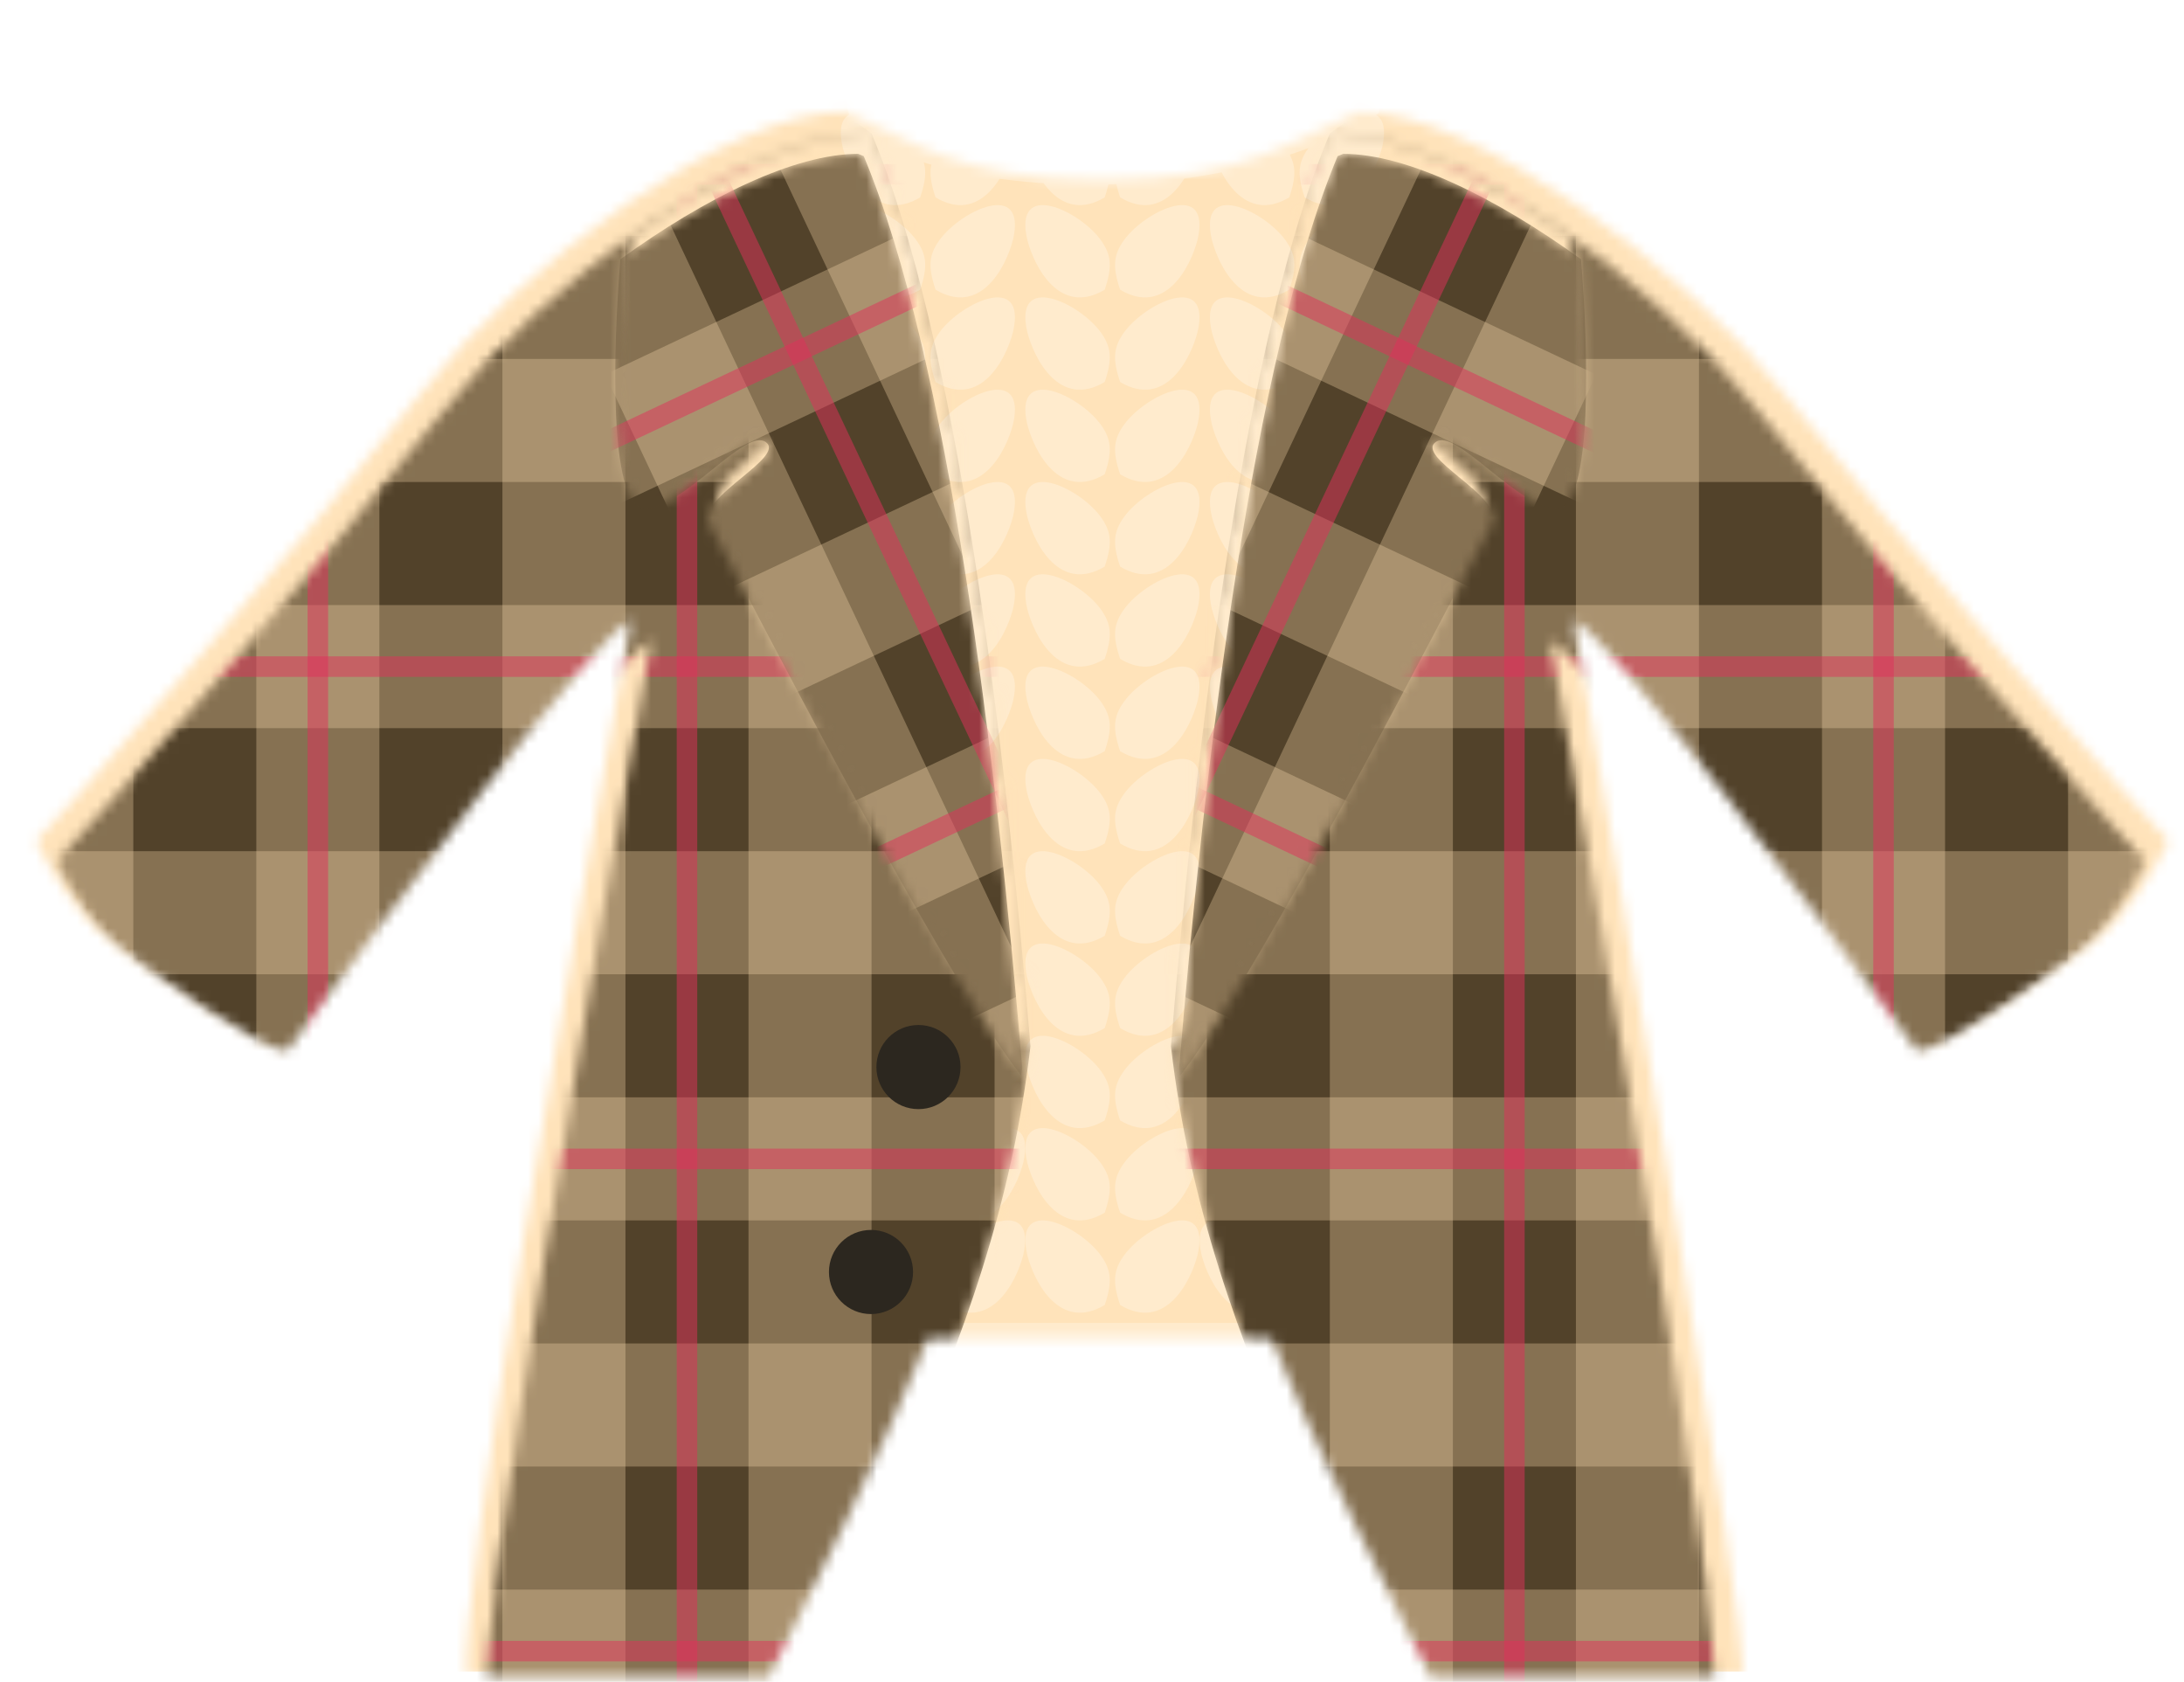 <svg width="213" height="164" viewBox="0 0 213 164" fill="none" xmlns="http://www.w3.org/2000/svg">
  <mask id="mask0" style="mask-type: alpha" maskUnits="userSpaceOnUse" x="3" y="10" width="209" height="154">
    <path
      d="M41 38.382C51.121 25.5 71 10.882 82.5 10.882C88.667 13.382 93 17.5 107.5 17.5C122 17.5 126.333 13.382 132.5 10.882C144 10.882 164.665 26.5 174 38.382C185 52.382 209.5 80 211.5 82C210.5 84.167 207.6 89.2 204 92C200.4 94.8 189.5 102.5 187 102.5C177.167 89 156.7 61.7 153.5 60.5C159 92 170 156.7 170 163.5H139.5C136 156.667 128 140.5 124 130.5H90.5C86.5 140.5 78.5 156.667 75 163.5H45.5C44.7 155.9 55.833 91.667 61.5 60.5C58.3 61.7 37.833 89 28 102.5C25.5 102.5 14.6 94.8 11 92C7.4 89.2 4.5 84.167 3.5 82C5.5 80 30 52.382 41 38.382Z"
      fill="black"
    />
  </mask>
  <g mask="url(#mask0)">
    <rect width="213" height="163" fill="#FFE3BA" />
    <g filter="url(#filter0_f)">
      <path
        d="M98.799 41.36C100.143 35.497 93.762 38.51 91.662 41.36C90.585 42.824 90.483 44 91.243 46.247C95.609 48.853 98.1 44.075 98.799 41.36Z"
        fill="#FFEBCD"
      />
      <path
        d="M89.321 41.36C87.222 38.51 80.841 35.497 82.184 41.36C82.884 44.075 85.375 48.853 89.741 46.247C90.5 44 90.398 42.824 89.321 41.36Z"
        fill="#FFEBCD"
      />
      <path
        d="M98.799 32.36C100.143 26.497 93.762 29.51 91.662 32.36C90.585 33.824 90.483 35 91.243 37.247C95.609 39.853 98.1 35.075 98.799 32.36Z"
        fill="#FFEBCD"
      />
      <path
        d="M89.321 32.36C87.222 29.51 80.841 26.497 82.184 32.36C82.884 35.075 85.375 39.853 89.741 37.247C90.5 35 90.398 33.824 89.321 32.36Z"
        fill="#FFEBCD"
      />
      <path
        d="M98.799 23.36C100.143 17.497 93.762 20.51 91.662 23.36C90.585 24.824 90.483 26 91.243 28.247C95.609 30.853 98.1 26.075 98.799 23.36Z"
        fill="#FFEBCD"
      />
      <path
        d="M89.321 23.36C87.222 20.51 80.841 17.497 82.184 23.36C82.884 26.075 85.375 30.853 89.741 28.247C90.5 26 90.398 24.824 89.321 23.36Z"
        fill="#FFEBCD"
      />
      <path
        d="M98.799 14.36C100.143 8.497 93.762 11.51 91.662 14.36C90.585 15.824 90.483 17 91.243 19.247C95.609 21.853 98.1 17.075 98.799 14.36Z"
        fill="#FFEBCD"
      />
      <path
        d="M89.321 14.36C87.222 11.51 80.841 8.497 82.184 14.36C82.884 17.075 85.375 21.853 89.741 19.247C90.5 17 90.398 15.824 89.321 14.36Z"
        fill="#FFEBCD"
      />
      <path
        d="M98.799 50.36C100.143 44.497 93.762 47.51 91.662 50.36C90.585 51.824 90.483 53 91.243 55.247C95.609 57.853 98.1 53.075 98.799 50.36Z"
        fill="#FFEBCD"
      />
      <path
        d="M89.321 50.36C87.222 47.51 80.841 44.497 82.184 50.36C82.884 53.075 85.375 57.853 89.741 55.247C90.5 53 90.398 51.824 89.321 50.36Z"
        fill="#FFEBCD"
      />
      <path
        d="M98.799 59.36C100.143 53.497 93.762 56.51 91.662 59.36C90.585 60.824 90.483 62 91.243 64.247C95.609 66.853 98.1 62.075 98.799 59.36Z"
        fill="#FFEBCD"
      />
      <path
        d="M89.321 59.36C87.222 56.51 80.841 53.497 82.184 59.36C82.884 62.075 85.375 66.853 89.741 64.247C90.5 62 90.398 60.824 89.321 59.36Z"
        fill="#FFEBCD"
      />
      <path
        d="M98.799 68.36C100.143 62.497 93.762 65.51 91.662 68.36C90.585 69.824 90.483 71 91.243 73.247C95.609 75.853 98.1 71.075 98.799 68.36Z"
        fill="#FFEBCD"
      />
      <path
        d="M89.321 68.36C87.222 65.51 80.841 62.497 82.184 68.36C82.884 71.075 85.375 75.853 89.741 73.247C90.5 71 90.398 69.824 89.321 68.36Z"
        fill="#FFEBCD"
      />
      <path
        d="M116.799 41.36C118.143 35.497 111.762 38.51 109.663 41.36C108.585 42.824 108.483 44 109.243 46.247C113.609 48.853 116.1 44.075 116.799 41.36Z"
        fill="#FFEBCD"
      />
      <path
        d="M107.321 41.36C105.222 38.51 98.841 35.497 100.184 41.36C100.884 44.075 103.375 48.853 107.741 46.247C108.5 44 108.399 42.824 107.321 41.36Z"
        fill="#FFEBCD"
      />
      <path
        d="M116.799 32.36C118.143 26.497 111.762 29.51 109.663 32.36C108.585 33.824 108.483 35 109.243 37.247C113.609 39.853 116.1 35.075 116.799 32.36Z"
        fill="#FFEBCD"
      />
      <path
        d="M107.321 32.36C105.222 29.51 98.841 26.497 100.184 32.36C100.884 35.075 103.375 39.853 107.741 37.247C108.5 35 108.399 33.824 107.321 32.36Z"
        fill="#FFEBCD"
      />
      <path
        d="M116.799 23.36C118.143 17.497 111.762 20.51 109.663 23.36C108.585 24.824 108.483 26 109.243 28.247C113.609 30.853 116.1 26.075 116.799 23.36Z"
        fill="#FFEBCD"
      />
      <path
        d="M107.321 23.36C105.222 20.51 98.841 17.497 100.184 23.36C100.884 26.075 103.375 30.853 107.741 28.247C108.5 26 108.399 24.824 107.321 23.36Z"
        fill="#FFEBCD"
      />
      <path
        d="M116.799 14.36C118.143 8.497 111.762 11.51 109.663 14.36C108.585 15.824 108.483 17 109.243 19.247C113.609 21.853 116.1 17.075 116.799 14.36Z"
        fill="#FFEBCD"
      />
      <path
        d="M107.321 14.36C105.222 11.51 98.841 8.497 100.184 14.36C100.884 17.075 103.375 21.853 107.741 19.247C108.5 17 108.399 15.824 107.321 14.36Z"
        fill="#FFEBCD"
      />
      <path
        d="M116.799 50.36C118.143 44.497 111.762 47.51 109.663 50.36C108.585 51.824 108.483 53 109.243 55.247C113.609 57.853 116.1 53.075 116.799 50.36Z"
        fill="#FFEBCD"
      />
      <path
        d="M107.321 50.36C105.222 47.51 98.841 44.497 100.184 50.36C100.884 53.075 103.375 57.853 107.741 55.247C108.5 53 108.399 51.824 107.321 50.36Z"
        fill="#FFEBCD"
      />
      <path
        d="M116.799 59.36C118.143 53.497 111.762 56.51 109.663 59.36C108.585 60.824 108.483 62 109.243 64.247C113.609 66.853 116.1 62.075 116.799 59.36Z"
        fill="#FFEBCD"
      />
      <path
        d="M107.321 59.36C105.222 56.51 98.841 53.497 100.184 59.36C100.884 62.075 103.375 66.853 107.741 64.247C108.5 62 108.399 60.824 107.321 59.36Z"
        fill="#FFEBCD"
      />
      <path
        d="M116.799 68.36C118.143 62.497 111.762 65.51 109.663 68.36C108.585 69.824 108.483 71 109.243 73.247C113.609 75.853 116.1 71.075 116.799 68.36Z"
        fill="#FFEBCD"
      />
      <path
        d="M107.321 68.36C105.222 65.51 98.841 62.497 100.184 68.36C100.884 71.075 103.375 75.853 107.741 73.247C108.5 71 108.399 69.824 107.321 68.36Z"
        fill="#FFEBCD"
      />
      <path
        d="M116.799 77.36C118.143 71.497 111.762 74.51 109.663 77.36C108.585 78.824 108.483 80 109.243 82.247C113.609 84.853 116.1 80.075 116.799 77.36Z"
        fill="#FFEBCD"
      />
      <path
        d="M107.321 77.36C105.222 74.51 98.841 71.497 100.184 77.36C100.884 80.075 103.375 84.853 107.741 82.247C108.5 80 108.399 78.824 107.321 77.36Z"
        fill="#FFEBCD"
      />
      <path
        d="M116.799 86.36C118.143 80.497 111.762 83.51 109.663 86.36C108.585 87.824 108.483 89 109.243 91.247C113.609 93.853 116.1 89.075 116.799 86.36Z"
        fill="#FFEBCD"
      />
      <path
        d="M107.321 86.36C105.222 83.51 98.841 80.497 100.184 86.36C100.884 89.075 103.375 93.853 107.741 91.247C108.5 89 108.399 87.824 107.321 86.36Z"
        fill="#FFEBCD"
      />
      <path
        d="M116.799 95.36C118.143 89.497 111.762 92.51 109.663 95.36C108.585 96.824 108.483 98 109.243 100.247C113.609 102.853 116.1 98.075 116.799 95.36Z"
        fill="#FFEBCD"
      />
      <path
        d="M107.321 95.36C105.222 92.51 98.841 89.497 100.184 95.36C100.884 98.075 103.375 102.853 107.741 100.247C108.5 98 108.399 96.824 107.321 95.36Z"
        fill="#FFEBCD"
      />
      <path
        d="M116.799 104.36C118.143 98.497 111.762 101.51 109.663 104.36C108.585 105.824 108.483 107 109.243 109.247C113.609 111.853 116.1 107.075 116.799 104.36Z"
        fill="#FFEBCD"
      />
      <path
        d="M107.321 104.36C105.222 101.51 98.841 98.497 100.184 104.36C100.884 107.075 103.375 111.853 107.741 109.247C108.5 107 108.399 105.824 107.321 104.36Z"
        fill="#FFEBCD"
      />
      <path
        d="M116.799 113.36C118.143 107.497 111.762 110.51 109.663 113.36C108.585 114.824 108.483 116 109.243 118.247C113.609 120.853 116.1 116.075 116.799 113.36Z"
        fill="#FFEBCD"
      />
      <path
        d="M107.321 113.36C105.222 110.51 98.841 107.497 100.184 113.36C100.884 116.075 103.375 120.853 107.741 118.247C108.5 116 108.399 114.824 107.321 113.36Z"
        fill="#FFEBCD"
      />
      <path
        d="M116.799 122.36C118.143 116.497 111.762 119.51 109.663 122.36C108.585 123.824 108.483 125 109.243 127.247C113.609 129.853 116.1 125.075 116.799 122.36Z"
        fill="#FFEBCD"
      />
      <path
        d="M107.321 122.36C105.222 119.51 98.841 116.497 100.184 122.36C100.884 125.075 103.375 129.853 107.741 127.247C108.5 125 108.399 123.824 107.321 122.36Z"
        fill="#FFEBCD"
      />
      <path
        d="M99.799 113.36C101.143 107.497 94.762 110.51 92.662 113.36C91.585 114.824 91.483 116 92.243 118.247C96.609 120.853 99.1 116.075 99.799 113.36Z"
        fill="#FFEBCD"
      />
      <path
        d="M90.321 113.36C88.222 110.51 81.841 107.497 83.184 113.36C83.884 116.075 86.375 120.853 90.741 118.247C91.5 116 91.398 114.824 90.321 113.36Z"
        fill="#FFEBCD"
      />
      <path
        d="M99.799 122.36C101.143 116.497 94.762 119.51 92.662 122.36C91.585 123.824 91.483 125 92.243 127.247C96.609 129.853 99.1 125.075 99.799 122.36Z"
        fill="#FFEBCD"
      />
      <path
        d="M90.321 122.36C88.222 119.51 81.841 116.497 83.184 122.36C83.884 125.075 86.375 129.853 90.741 127.247C91.5 125 91.398 123.824 90.321 122.36Z"
        fill="#FFEBCD"
      />
      <path
        d="M133.799 113.36C135.143 107.497 128.762 110.51 126.663 113.36C125.585 114.824 125.483 116 126.243 118.247C130.609 120.853 133.1 116.075 133.799 113.36Z"
        fill="#FFEBCD"
      />
      <path
        d="M124.321 113.36C122.222 110.51 115.841 107.497 117.184 113.36C117.884 116.075 120.375 120.853 124.741 118.247C125.5 116 125.399 114.824 124.321 113.36Z"
        fill="#FFEBCD"
      />
      <path
        d="M133.799 122.36C135.143 116.497 128.762 119.51 126.663 122.36C125.585 123.824 125.483 125 126.243 127.247C130.609 129.853 133.1 125.075 133.799 122.36Z"
        fill="#FFEBCD"
      />
      <path
        d="M124.321 122.36C122.222 119.51 115.841 116.497 117.184 122.36C117.884 125.075 120.375 129.853 124.741 127.247C125.5 125 125.399 123.824 124.321 122.36Z"
        fill="#FFEBCD"
      />
      <path
        d="M134.799 41.36C136.143 35.497 129.762 38.51 127.663 41.36C126.585 42.824 126.483 44 127.243 46.247C131.609 48.853 134.1 44.075 134.799 41.36Z"
        fill="#FFEBCD"
      />
      <path
        d="M125.321 41.36C123.222 38.51 116.841 35.497 118.184 41.36C118.884 44.075 121.375 48.853 125.741 46.247C126.5 44 126.399 42.824 125.321 41.36Z"
        fill="#FFEBCD"
      />
      <path
        d="M134.799 32.36C136.143 26.497 129.762 29.51 127.663 32.36C126.585 33.824 126.483 35 127.243 37.247C131.609 39.853 134.1 35.075 134.799 32.36Z"
        fill="#FFEBCD"
      />
      <path
        d="M125.321 32.36C123.222 29.51 116.841 26.497 118.184 32.36C118.884 35.075 121.375 39.853 125.741 37.247C126.5 35 126.399 33.824 125.321 32.36Z"
        fill="#FFEBCD"
      />
      <path
        d="M134.799 23.36C136.143 17.497 129.762 20.51 127.663 23.36C126.585 24.824 126.483 26 127.243 28.247C131.609 30.853 134.1 26.075 134.799 23.36Z"
        fill="#FFEBCD"
      />
      <path
        d="M125.321 23.36C123.222 20.51 116.841 17.497 118.184 23.36C118.884 26.075 121.375 30.853 125.741 28.247C126.5 26 126.399 24.824 125.321 23.36Z"
        fill="#FFEBCD"
      />
      <path
        d="M134.799 14.36C136.143 8.497 129.762 11.51 127.663 14.36C126.585 15.824 126.483 17 127.243 19.247C131.609 21.853 134.1 17.075 134.799 14.36Z"
        fill="#FFEBCD"
      />
      <path
        d="M125.321 14.36C123.222 11.51 116.841 8.497 118.184 14.36C118.884 17.075 121.375 21.853 125.741 19.247C126.5 17 126.399 15.824 125.321 14.36Z"
        fill="#FFEBCD"
      />
      <path
        d="M134.799 50.36C136.143 44.497 129.762 47.51 127.663 50.36C126.585 51.824 126.483 53 127.243 55.247C131.609 57.853 134.1 53.075 134.799 50.36Z"
        fill="#FFEBCD"
      />
      <path
        d="M125.321 50.36C123.222 47.51 116.841 44.497 118.184 50.36C118.884 53.075 121.375 57.853 125.741 55.247C126.5 53 126.399 51.824 125.321 50.36Z"
        fill="#FFEBCD"
      />
      <path
        d="M134.799 59.36C136.143 53.497 129.762 56.51 127.663 59.36C126.585 60.824 126.483 62 127.243 64.247C131.609 66.853 134.1 62.075 134.799 59.36Z"
        fill="#FFEBCD"
      />
      <path
        d="M125.321 59.36C123.222 56.51 116.841 53.497 118.184 59.36C118.884 62.075 121.375 66.853 125.741 64.247C126.5 62 126.399 60.824 125.321 59.36Z"
        fill="#FFEBCD"
      />
      <path
        d="M134.799 68.36C136.143 62.497 129.762 65.51 127.663 68.36C126.585 69.824 126.483 71 127.243 73.247C131.609 75.853 134.1 71.075 134.799 68.36Z"
        fill="#FFEBCD"
      />
      <path
        d="M125.321 68.36C123.222 65.51 116.841 62.497 118.184 68.36C118.884 71.075 121.375 75.853 125.741 73.247C126.5 71 126.399 69.824 125.321 68.36Z"
        fill="#FFEBCD"
      />
    </g>
    <g filter="url(#filter1_i)">
      <path
        d="M106.5 22C121.3 22 131.333 17.333 134.5 15V9.5H81.5L83 16C84.667 18 91.7 22 106.5 22Z"
        fill="#FFEBCD"
      />
    </g>
    <g filter="url(#filter2_i)">
      <rect x="87" y="125" width="40" height="7" fill="#FFEBCD" />
    </g>
    <g filter="url(#filter3_d)">
      <mask id="mask1" style="mask-type: alpha" maskUnits="userSpaceOnUse" x="3" y="10" width="96" height="154">
        <path
          fill-rule="evenodd"
          d="M83.046 11.109C91.35 30.976 96.005 70.055 98.5 100C95.889 122.751 86.231 141.792 78.032 157.954C77.075 159.842 76.138 161.69 75.234 163.5H45.5C44.7 155.9 55.833 91.667 61.5 60.5C58.3 61.7 37.833 89 28 102.5C25.5 102.5 14.6 94.8 11 92C7.4 89.2 4.5 84.167 3.5 82C5.5 80 30 52.382 41 38.382C51.121 25.5 71 10.882 82.5 10.882C82.683 10.956 82.865 11.032 83.046 11.109ZM59.503 21.278C58.769 30.227 58.38 44.882 61.696 45.618C63.714 45.618 66.24 43.583 68.505 41.758C70.731 39.965 72.705 38.375 73.696 39.118C74.654 39.836 73.091 41.127 71.365 42.552C69.486 44.104 67.414 45.815 68.196 47.118C68.497 47.62 69.604 49.733 71.245 52.866C77.588 64.977 91.918 92.338 98.605 100.888C98.636 100.632 98.667 100.376 98.696 100.118C96.201 70.173 91.547 31.095 83.242 11.227C83.061 11.15 82.88 11.074 82.696 11C76.464 11 67.77 15.294 59.503 21.278Z"
          fill="#52422A"
        />
      </mask>
      <g mask="url(#mask1)">
        <path
          d="M98.5 100C96 70 91.333 30.833 83 11L72.5 3.5L2.5 63V94.5L40.5 169.5L70.5 173.5C78.833 154.333 95 130.5 98.5 100Z"
          fill="#52422A"
        />
        <rect x="71" y="8" width="12" height="158" fill="#FFE0B0" fill-opacity="0.3" />
        <rect x="47" y="17" width="12" height="149" fill="#FFE0B0" fill-opacity="0.3" />
        <rect x="23" y="42" width="12" height="64" fill="#FFE0B0" fill-opacity="0.3" />
        <rect x="-1" y="63" width="12" height="39" fill="#FFE0B0" fill-opacity="0.3" />
        <rect x="95" y="59" width="12" height="62" fill="#FFE0B0" fill-opacity="0.3" />
        <rect x="102" y="105" width="12" height="61" transform="rotate(90 102 105)" fill="#FFE0B0" fill-opacity="0.3" />
        <rect x="105" y="81" width="12" height="108" transform="rotate(90 105 81)" fill="#FFE0B0" fill-opacity="0.3" />
        <rect x="98" y="57" width="12" height="88" transform="rotate(90 98 57)" fill="#FFE0B0" fill-opacity="0.3" />
        <rect x="97" y="33" width="12" height="64" transform="rotate(90 97 33)" fill="#FFE0B0" fill-opacity="0.3" />
        <rect x="97" y="9" width="12" height="45" transform="rotate(90 97 9)" fill="#FFE0B0" fill-opacity="0.3" />
        <rect x="97" y="129" width="12" height="62" transform="rotate(90 97 129)" fill="#FFE0B0" fill-opacity="0.3" />
        <rect x="97" y="153" width="12" height="62" transform="rotate(90 97 153)" fill="#FFE0B0" fill-opacity="0.3" />
        <rect x="64" y="13" width="2" height="154" fill="#E1305A" fill-opacity="0.5" />
        <rect x="99" y="62" width="2" height="85" transform="rotate(90 99 62)" fill="#E1305A" fill-opacity="0.5" />
        <rect x="99" y="110" width="2" height="50" transform="rotate(90 99 110)" fill="#E1305A" fill-opacity="0.5" />
        <rect x="83" y="158" width="2" height="41" transform="rotate(90 83 158)" fill="#E1305A" fill-opacity="0.5" />
        <rect x="89" y="14" width="2" height="29" transform="rotate(90 89 14)" fill="#E1305A" fill-opacity="0.5" />
        <rect x="28" y="47" width="2" height="60" fill="#E1305A" fill-opacity="0.5" />
      </g>
      <g filter="url(#filter4_d)">
        <mask id="mask2" style="mask-type: alpha" maskUnits="userSpaceOnUse" x="59" y="11" width="40" height="90">
          <path
            fill-rule="evenodd"
            d="M59.503 21.278C58.769 30.227 58.38 44.882 61.696 45.618C63.714 45.618 66.24 43.583 68.505 41.758C70.731 39.965 72.705 38.375 73.696 39.118C74.654 39.836 73.091 41.127 71.365 42.552C69.486 44.104 67.414 45.815 68.196 47.118C68.497 47.62 69.604 49.733 71.245 52.866C77.588 64.977 91.918 92.338 98.605 100.888C98.636 100.632 98.667 100.376 98.696 100.118C96.201 70.173 91.547 31.095 83.242 11.227C83.061 11.15 82.88 11.074 82.696 11C76.464 11 67.77 15.294 59.503 21.278Z"
            fill="#52422A"
          />
        </mask>
        <g mask="url(#mask2)">
          <path
            fill-rule="evenodd"
            d="M59.503 21.278C58.769 30.227 58.38 44.882 61.696 45.618C63.714 45.618 66.24 43.583 68.505 41.758C70.731 39.965 72.705 38.375 73.696 39.118C74.654 39.836 73.091 41.127 71.365 42.552C69.486 44.104 67.414 45.815 68.196 47.118C68.497 47.62 69.604 49.733 71.245 52.866C77.588 64.977 91.918 92.338 98.605 100.888C98.636 100.632 98.667 100.376 98.696 100.118C96.201 70.173 91.547 31.095 83.242 11.227C83.061 11.15 82.88 11.074 82.696 11C76.464 11 67.77 15.294 59.503 21.278Z"
            fill="#52422A"
          />
          <rect
            x="73.954"
            y="10.072"
            width="12"
            height="52.028"
            transform="rotate(-25.265 73.954 10.072)"
            fill="#FFE0B0"
            fill-opacity="0.3"
          />
          <rect
            x="52.291"
            y="20.403"
            width="12"
            height="106.977"
            transform="rotate(-25.265 52.291 20.403)"
            fill="#FFE0B0"
            fill-opacity="0.3"
          />
          <rect
            x="99.06"
            y="66.215"
            width="12"
            height="28.742"
            transform="rotate(64.735 99.06 66.215)"
            fill="#FFE0B0"
            fill-opacity="0.3"
          />
          <rect
            x="120.702"
            y="29.463"
            width="12"
            height="63.922"
            transform="rotate(64.735 120.702 29.463)"
            fill="#FFE0B0"
            fill-opacity="0.3"
          />
          <rect
            x="93.501"
            y="15.762"
            width="12"
            height="44.816"
            transform="rotate(64.735 93.501 15.762)"
            fill="#FFE0B0"
            fill-opacity="0.3"
          />
          <rect
            x="133.954"
            y="76.285"
            width="12"
            height="62"
            transform="rotate(64.735 133.954 76.285)"
            fill="#FFE0B0"
            fill-opacity="0.3"
          />
          <rect
            x="67.953"
            y="13.757"
            width="2"
            height="74.791"
            transform="rotate(-25.265 67.953 13.757)"
            fill="#E1305A"
            fill-opacity="0.5"
          />
          <rect
            x="91.074"
            y="22.436"
            width="2"
            height="38.244"
            transform="rotate(64.735 91.074 22.436)"
            fill="#E1305A"
            fill-opacity="0.5"
          />
          <rect
            x="98.422"
            y="72.045"
            width="2"
            height="17.677"
            transform="rotate(64.735 98.422 72.045)"
            fill="#E1305A"
            fill-opacity="0.5"
          />
        </g>
      </g>
    </g>
    <g filter="url(#filter5_d)">
      <mask id="mask3" style="mask-type: alpha" maskUnits="userSpaceOnUse" x="116" y="10" width="96" height="154">
        <path
          fill-rule="evenodd"
          d="M131.651 11.109C123.346 30.976 118.692 70.055 116.196 100C118.807 122.751 128.466 141.792 136.664 157.954C137.621 159.842 138.559 161.69 139.463 163.5H169.196C169.996 155.9 158.863 91.667 153.196 60.5C156.396 61.7 176.863 89 186.696 102.5C189.196 102.5 200.096 94.8 203.696 92C207.296 89.2 210.196 84.167 211.196 82C209.196 80 184.696 52.382 173.696 38.382C163.575 25.5 143.696 10.882 132.196 10.882C132.013 10.956 131.831 11.032 131.651 11.109ZM155.194 21.278C155.927 30.227 156.316 44.882 153 45.618C150.982 45.618 148.456 43.583 146.191 41.758C143.965 39.965 141.991 38.375 141 39.118C140.043 39.836 141.606 41.127 143.331 42.552C145.21 44.104 147.282 45.815 146.5 47.118C146.199 47.62 145.093 49.733 143.451 52.866C137.108 64.977 122.778 92.338 116.091 100.888C116.06 100.632 116.03 100.376 116 100.118C118.495 70.173 123.15 31.095 131.454 11.227C131.635 11.15 131.817 11.074 132 11C138.233 11 146.926 15.294 155.194 21.278Z"
          fill="#52422A"
        />
      </mask>
      <g mask="url(#mask3)">
        <path
          d="M116.196 100C118.696 70 123.363 30.833 131.696 11L142.196 3.5L212.196 63V94.5L174.196 169.5L144.196 173.5C135.863 154.333 119.696 130.5 116.196 100Z"
          fill="#52422A"
        />
        <rect width="12" height="158" transform="matrix(-1 0 0 1 143.696 8)" fill="#FFE0B0" fill-opacity="0.3" />
        <rect width="12" height="149" transform="matrix(-1 0 0 1 167.696 17)" fill="#FFE0B0" fill-opacity="0.3" />
        <rect width="12" height="64" transform="matrix(-1 0 0 1 191.696 42)" fill="#FFE0B0" fill-opacity="0.3" />
        <rect width="12" height="39" transform="matrix(-1 0 0 1 215.696 63)" fill="#FFE0B0" fill-opacity="0.3" />
        <rect width="12" height="62" transform="matrix(-1 0 0 1 119.696 59)" fill="#FFE0B0" fill-opacity="0.3" />
        <rect
          width="12"
          height="61"
          transform="matrix(4.37114e-08 1 1 -4.37114e-08 112.696 105)"
          fill="#FFE0B0"
          fill-opacity="0.3"
        />
        <rect
          width="12"
          height="108"
          transform="matrix(4.37114e-08 1 1 -4.37114e-08 109.696 81)"
          fill="#FFE0B0"
          fill-opacity="0.3"
        />
        <rect
          width="12"
          height="88"
          transform="matrix(4.37114e-08 1 1 -4.37114e-08 116.696 57)"
          fill="#FFE0B0"
          fill-opacity="0.3"
        />
        <rect
          width="12"
          height="64"
          transform="matrix(4.37114e-08 1 1 -4.37114e-08 117.696 33)"
          fill="#FFE0B0"
          fill-opacity="0.3"
        />
        <rect
          width="12"
          height="45"
          transform="matrix(4.37114e-08 1 1 -4.37114e-08 117.696 9)"
          fill="#FFE0B0"
          fill-opacity="0.3"
        />
        <rect
          width="12"
          height="62"
          transform="matrix(4.37114e-08 1 1 -4.37114e-08 117.696 129)"
          fill="#FFE0B0"
          fill-opacity="0.3"
        />
        <rect
          width="12"
          height="62"
          transform="matrix(4.37114e-08 1 1 -4.37114e-08 117.696 153)"
          fill="#FFE0B0"
          fill-opacity="0.3"
        />
        <rect width="2" height="154" transform="matrix(-1 0 0 1 150.696 13)" fill="#E1305A" fill-opacity="0.5" />
        <rect
          width="2"
          height="85"
          transform="matrix(4.37114e-08 1 1 -4.37114e-08 115.696 62)"
          fill="#E1305A"
          fill-opacity="0.5"
        />
        <rect
          width="2"
          height="50"
          transform="matrix(4.37114e-08 1 1 -4.37114e-08 115.696 110)"
          fill="#E1305A"
          fill-opacity="0.5"
        />
        <rect
          width="2"
          height="41"
          transform="matrix(4.37114e-08 1 1 -4.37114e-08 131.696 158)"
          fill="#E1305A"
          fill-opacity="0.5"
        />
        <rect
          width="2"
          height="29"
          transform="matrix(4.37114e-08 1 1 -4.37114e-08 125.696 14)"
          fill="#E1305A"
          fill-opacity="0.5"
        />
        <rect width="2" height="60" transform="matrix(-1 0 0 1 186.696 47)" fill="#E1305A" fill-opacity="0.5" />
      </g>
      <g filter="url(#filter6_d)">
        <mask id="mask4" style="mask-type: alpha" maskUnits="userSpaceOnUse" x="116" y="11" width="40" height="90">
          <path
            fill-rule="evenodd"
            d="M155.194 21.278C155.927 30.227 156.316 44.882 153 45.618C150.982 45.618 148.456 43.583 146.191 41.758C143.965 39.965 141.991 38.375 141 39.118C140.043 39.836 141.606 41.127 143.331 42.552C145.21 44.104 147.282 45.815 146.5 47.118C146.199 47.62 145.093 49.733 143.451 52.866C137.108 64.977 122.778 92.338 116.091 100.888C116.06 100.632 116.029 100.376 116 100.118C118.495 70.173 123.15 31.095 131.454 11.227C131.635 11.15 131.817 11.074 132 11C138.233 11 146.926 15.294 155.194 21.278Z"
            fill="#52422A"
          />
        </mask>
        <g mask="url(#mask4)">
          <path
            fill-rule="evenodd"
            d="M155.194 21.278C155.927 30.227 156.316 44.882 153 45.618C150.982 45.618 148.456 43.583 146.191 41.758C143.965 39.965 141.991 38.375 141 39.118C140.043 39.836 141.606 41.127 143.331 42.552C145.21 44.104 147.282 45.815 146.5 47.118C146.199 47.62 145.093 49.733 143.451 52.866C137.108 64.977 122.778 92.338 116.091 100.888C116.06 100.632 116.029 100.376 116 100.118C118.495 70.173 123.15 31.095 131.454 11.227C131.635 11.15 131.817 11.074 132 11C138.233 11 146.926 15.294 155.194 21.278Z"
            fill="#52422A"
          />
          <rect
            width="12"
            height="52.028"
            transform="matrix(-0.904 -0.427 -0.427 0.904 140.743 10.072)"
            fill="#FFE0B0"
            fill-opacity="0.3"
          />
          <rect
            width="12"
            height="106.977"
            transform="matrix(-0.904 -0.427 -0.427 0.904 162.405 20.403)"
            fill="#FFE0B0"
            fill-opacity="0.3"
          />
          <rect
            width="12"
            height="28.742"
            transform="matrix(-0.427 0.904 0.904 0.427 115.636 66.215)"
            fill="#FFE0B0"
            fill-opacity="0.3"
          />
          <rect
            width="12"
            height="63.922"
            transform="matrix(-0.427 0.904 0.904 0.427 93.995 29.463)"
            fill="#FFE0B0"
            fill-opacity="0.3"
          />
          <rect
            width="12"
            height="44.816"
            transform="matrix(-0.427 0.904 0.904 0.427 121.196 15.762)"
            fill="#FFE0B0"
            fill-opacity="0.3"
          />
          <rect
            width="12"
            height="62"
            transform="matrix(-0.427 0.904 0.904 0.427 80.742 76.285)"
            fill="#FFE0B0"
            fill-opacity="0.3"
          />
          <rect
            width="2"
            height="74.791"
            transform="matrix(-0.904 -0.427 -0.427 0.904 146.744 13.757)"
            fill="#E1305A"
            fill-opacity="0.5"
          />
          <rect
            width="2"
            height="38.245"
            transform="matrix(-0.427 0.904 0.904 0.427 123.623 22.436)"
            fill="#E1305A"
            fill-opacity="0.5"
          />
          <rect
            width="2"
            height="17.677"
            transform="matrix(-0.427 0.904 0.904 0.427 116.274 72.045)"
            fill="#E1305A"
            fill-opacity="0.5"
          />
        </g>
      </g>
    </g>
    <g filter="url(#filter7_d)">
      <circle cx="89.575" cy="103.048" r="4.102" fill="#2C271F" />
    </g>
    <g filter="url(#filter8_d)">
      <circle cx="84.947" cy="123.031" r="4.102" fill="#2C271F" />
    </g>
  </g>
  <defs>
    <filter
      id="filter0_f"
      x="80.2"
      y="9.2"
      width="56.583"
      height="120.6"
      filterUnits="userSpaceOnUse"
      color-interpolation-filters="sRGB"
    >
      <feFlood flood-opacity="0" result="BackgroundImageFix" />
      <feBlend mode="normal" in="SourceGraphic" in2="BackgroundImageFix" result="shape" />
      <feGaussianBlur stdDeviation="0.9" result="effect1_foregroundBlur" />
    </filter>
    <filter
      id="filter1_i"
      x="81.5"
      y="5.5"
      width="53"
      height="16.5"
      filterUnits="userSpaceOnUse"
      color-interpolation-filters="sRGB"
    >
      <feFlood flood-opacity="0" result="BackgroundImageFix" />
      <feBlend mode="normal" in="SourceGraphic" in2="BackgroundImageFix" result="shape" />
      <feColorMatrix
        in="SourceAlpha"
        type="matrix"
        values="0 0 0 0 0 0 0 0 0 0 0 0 0 0 0 0 0 0 127 0"
        result="hardAlpha"
      />
      <feOffset dy="-4" />
      <feGaussianBlur stdDeviation="2" />
      <feComposite in2="hardAlpha" operator="arithmetic" k2="-1" k3="1" />
      <feColorMatrix type="matrix" values="0 0 0 0 0.983 0 0 0 0 0.854 0 0 0 0 0.664 0 0 0 1 0" />
      <feBlend mode="normal" in2="shape" result="effect1_innerShadow" />
    </filter>
    <filter
      id="filter2_i"
      x="87"
      y="125"
      width="40"
      height="11"
      filterUnits="userSpaceOnUse"
      color-interpolation-filters="sRGB"
    >
      <feFlood flood-opacity="0" result="BackgroundImageFix" />
      <feBlend mode="normal" in="SourceGraphic" in2="BackgroundImageFix" result="shape" />
      <feColorMatrix
        in="SourceAlpha"
        type="matrix"
        values="0 0 0 0 0 0 0 0 0 0 0 0 0 0 0 0 0 0 127 0"
        result="hardAlpha"
      />
      <feOffset dy="4" />
      <feGaussianBlur stdDeviation="2" />
      <feComposite in2="hardAlpha" operator="arithmetic" k2="-1" k3="1" />
      <feColorMatrix type="matrix" values="0 0 0 0 0.983 0 0 0 0 0.854 0 0 0 0 0.664 0 0 0 1 0" />
      <feBlend mode="normal" in2="shape" result="effect1_innerShadow" />
    </filter>
    <filter
      id="filter3_d"
      x="2.5"
      y="9.882"
      width="101.196"
      height="158.618"
      filterUnits="userSpaceOnUse"
      color-interpolation-filters="sRGB"
    >
      <feFlood flood-opacity="0" result="BackgroundImageFix" />
      <feColorMatrix
        in="SourceAlpha"
        type="matrix"
        values="0 0 0 0 0 0 0 0 0 0 0 0 0 0 0 0 0 0 127 0"
        result="hardAlpha"
      />
      <feOffset dx="2" dy="2" />
      <feGaussianBlur stdDeviation="1.5" />
      <feColorMatrix type="matrix" values="0 0 0 0 0.708 0 0 0 0 0.578 0 0 0 0 0.387 0 0 0 0.4 0" />
      <feBlend mode="normal" in2="BackgroundImageFix" result="effect1_dropShadow" />
      <feBlend mode="normal" in="SourceGraphic" in2="effect1_dropShadow" result="shape" />
    </filter>
    <filter
      id="filter4_d"
      x="55"
      y="10"
      width="45.696"
      height="95.888"
      filterUnits="userSpaceOnUse"
      color-interpolation-filters="sRGB"
    >
      <feFlood flood-opacity="0" result="BackgroundImageFix" />
      <feColorMatrix
        in="SourceAlpha"
        type="matrix"
        values="0 0 0 0 0 0 0 0 0 0 0 0 0 0 0 0 0 0 127 0"
        result="hardAlpha"
      />
      <feOffset dx="-1" dy="2" />
      <feGaussianBlur stdDeviation="1.5" />
      <feColorMatrix type="matrix" values="0 0 0 0 0.312 0 0 0 0 0.233 0 0 0 0 0.113 0 0 0 0.9 0" />
      <feBlend mode="normal" in2="BackgroundImageFix" result="effect1_dropShadow" />
      <feBlend mode="normal" in="SourceGraphic" in2="effect1_dropShadow" result="shape" />
    </filter>
    <filter
      id="filter5_d"
      x="111"
      y="9.882"
      width="101.196"
      height="158.618"
      filterUnits="userSpaceOnUse"
      color-interpolation-filters="sRGB"
    >
      <feFlood flood-opacity="0" result="BackgroundImageFix" />
      <feColorMatrix
        in="SourceAlpha"
        type="matrix"
        values="0 0 0 0 0 0 0 0 0 0 0 0 0 0 0 0 0 0 127 0"
        result="hardAlpha"
      />
      <feOffset dx="-2" dy="2" />
      <feGaussianBlur stdDeviation="1.5" />
      <feColorMatrix type="matrix" values="0 0 0 0 0.71 0 0 0 0 0.576 0 0 0 0 0.388 0 0 0 0.4 0" />
      <feBlend mode="normal" in2="BackgroundImageFix" result="effect1_dropShadow" />
      <feBlend mode="normal" in="SourceGraphic" in2="effect1_dropShadow" result="shape" />
    </filter>
    <filter
      id="filter6_d"
      x="114"
      y="10"
      width="45.696"
      height="95.888"
      filterUnits="userSpaceOnUse"
      color-interpolation-filters="sRGB"
    >
      <feFlood flood-opacity="0" result="BackgroundImageFix" />
      <feColorMatrix
        in="SourceAlpha"
        type="matrix"
        values="0 0 0 0 0 0 0 0 0 0 0 0 0 0 0 0 0 0 127 0"
        result="hardAlpha"
      />
      <feOffset dx="1" dy="2" />
      <feGaussianBlur stdDeviation="1.5" />
      <feColorMatrix type="matrix" values="0 0 0 0 0.312 0 0 0 0 0.233 0 0 0 0 0.113 0 0 0 0.9 0" />
      <feBlend mode="normal" in2="BackgroundImageFix" result="effect1_dropShadow" />
      <feBlend mode="normal" in="SourceGraphic" in2="effect1_dropShadow" result="shape" />
    </filter>
    <filter
      id="filter7_d"
      x="83.473"
      y="97.945"
      width="12.204"
      height="12.204"
      filterUnits="userSpaceOnUse"
      color-interpolation-filters="sRGB"
    >
      <feFlood flood-opacity="0" result="BackgroundImageFix" />
      <feColorMatrix
        in="SourceAlpha"
        type="matrix"
        values="0 0 0 0 0 0 0 0 0 0 0 0 0 0 0 0 0 0 127 0"
        result="hardAlpha"
      />
      <feOffset dy="1" />
      <feGaussianBlur stdDeviation="1" />
      <feColorMatrix type="matrix" values="0 0 0 0 0.096 0 0 0 0 0.069 0 0 0 0 0.069 0 0 0 0.3 0" />
      <feBlend mode="normal" in2="BackgroundImageFix" result="effect1_dropShadow" />
      <feBlend mode="normal" in="SourceGraphic" in2="effect1_dropShadow" result="shape" />
    </filter>
    <filter
      id="filter8_d"
      x="78.845"
      y="117.93"
      width="12.204"
      height="12.204"
      filterUnits="userSpaceOnUse"
      color-interpolation-filters="sRGB"
    >
      <feFlood flood-opacity="0" result="BackgroundImageFix" />
      <feColorMatrix
        in="SourceAlpha"
        type="matrix"
        values="0 0 0 0 0 0 0 0 0 0 0 0 0 0 0 0 0 0 127 0"
        result="hardAlpha"
      />
      <feOffset dy="1" />
      <feGaussianBlur stdDeviation="1" />
      <feColorMatrix type="matrix" values="0 0 0 0 0.096 0 0 0 0 0.069 0 0 0 0 0.069 0 0 0 0.3 0" />
      <feBlend mode="normal" in2="BackgroundImageFix" result="effect1_dropShadow" />
      <feBlend mode="normal" in="SourceGraphic" in2="effect1_dropShadow" result="shape" />
    </filter>
  </defs>
</svg>
